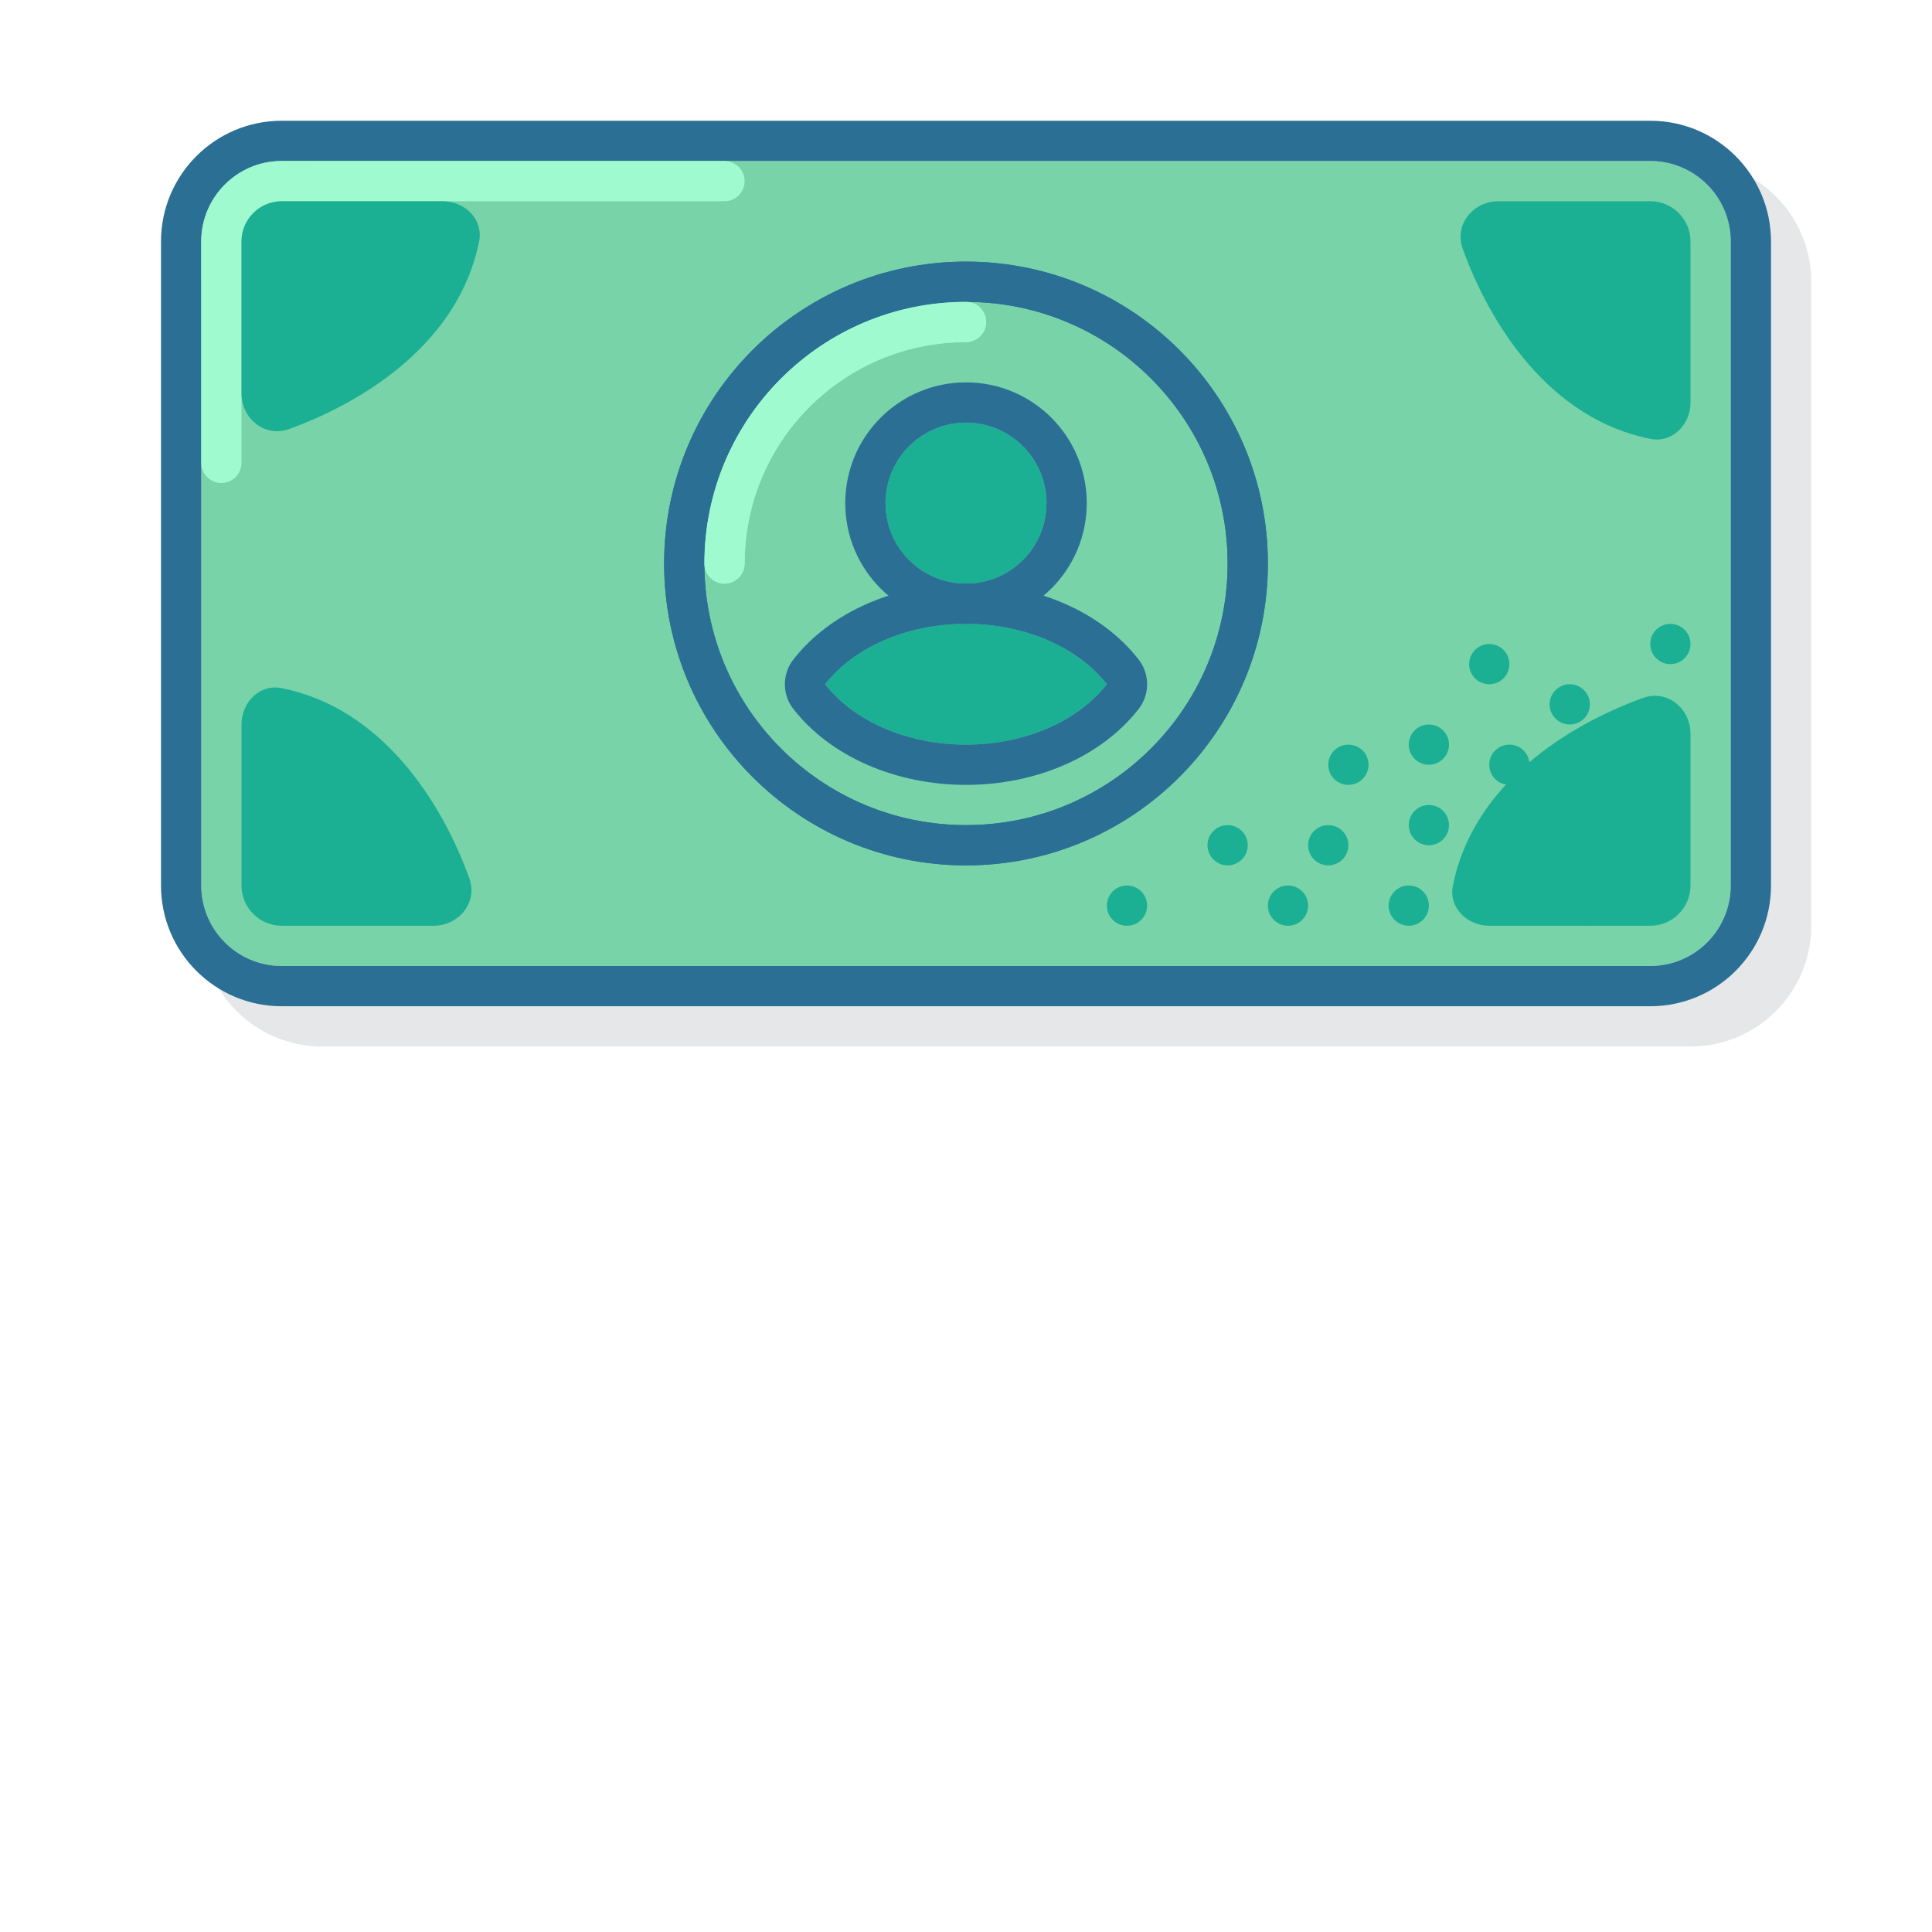 <svg width="40" height="40" viewBox="0 20 96 96" fill="none" xmlns="http://www.w3.org/2000/svg">
<path d="M10 34C10 30.686 12.686 28 16 28H84C87.314 28 90 30.686 90 34V66C90 69.314 87.314 72 84 72H16C12.686 72 10 69.314 10 66V34Z" fill="#021024" fill-opacity="0.1"/>
<path d="M10 32C10 29.791 11.791 28 14 28H82C84.209 28 86 29.791 86 32V64C86 66.209 84.209 68 82 68H14C11.791 68 10 66.209 10 64V32Z" fill="#78D3A9"/>
<path fill-rule="evenodd" clip-rule="evenodd" d="M14 26H82C85.314 26 88 28.686 88 32V64C88 67.314 85.314 70 82 70H14C10.686 70 8 67.314 8 64V32C8 28.686 10.686 26 14 26ZM14 28C11.791 28 10 29.791 10 32V64C10 66.209 11.791 68 14 68H82C84.209 68 86 66.209 86 64V32C86 29.791 84.209 28 82 28H14Z" fill="#2B6F95"/>
<path fill-rule="evenodd" clip-rule="evenodd" d="M10 32C10 29.791 11.791 28 14 28H36C36.552 28 37 28.448 37 29C37 29.552 36.552 30 36 30H14C12.895 30 12 30.895 12 32V43C12 43.552 11.552 44 11 44C10.448 44 10 43.552 10 43V32Z" fill="#9FFAD0"/>
<path d="M22 30H14C12.895 30 12 30.895 12 32V39.54C12 40.809 13.166 41.751 14.36 41.32C18.057 39.986 22.803 37.048 23.808 31.988C24.023 30.905 23.105 30 22 30Z" fill="#1BB093"/>
<path d="M74 66L82 66C83.105 66 84 65.105 84 64L84 56.46C84 55.191 82.834 54.249 81.64 54.68C77.943 56.014 73.197 58.952 72.192 64.012C71.977 65.095 72.895 66 74 66Z" fill="#1BB093"/>
<path d="M12 56L12 64C12 65.105 12.895 66 14 66L21.54 66C22.809 66 23.751 64.834 23.32 63.64C21.985 59.943 19.048 55.197 13.988 54.192C12.905 53.977 12 54.895 12 56Z" fill="#1BB093"/>
<path d="M84 40L84 32C84 30.895 83.105 30 82 30L74.46 30C73.191 30 72.249 31.166 72.68 32.36C74.014 36.057 76.952 40.803 82.012 41.808C83.095 42.023 84 41.105 84 40Z" fill="#1BB093"/>
<path d="M68 58C68 58.552 67.552 59 67 59C66.448 59 66 58.552 66 58C66 57.448 66.448 57 67 57C67.552 57 68 57.448 68 58Z" fill="#1BB093"/>
<path d="M72 57C72 57.552 71.552 58 71 58C70.448 58 70 57.552 70 57C70 56.448 70.448 56 71 56C71.552 56 72 56.448 72 57Z" fill="#1BB093"/>
<path d="M72 61C72 61.552 71.552 62 71 62C70.448 62 70 61.552 70 61C70 60.448 70.448 60 71 60C71.552 60 72 60.448 72 61Z" fill="#1BB093"/>
<path d="M67 62C67 62.552 66.552 63 66 63C65.448 63 65 62.552 65 62C65 61.448 65.448 61 66 61C66.552 61 67 61.448 67 62Z" fill="#1BB093"/>
<path d="M62 62C62 62.552 61.552 63 61 63C60.448 63 60 62.552 60 62C60 61.448 60.448 61 61 61C61.552 61 62 61.448 62 62Z" fill="#1BB093"/>
<path d="M57 65C57 65.552 56.552 66 56 66C55.448 66 55 65.552 55 65C55 64.448 55.448 64 56 64C56.552 64 57 64.448 57 65Z" fill="#1BB093"/>
<path d="M84 52C84 52.552 83.552 53 83 53C82.448 53 82 52.552 82 52C82 51.448 82.448 51 83 51C83.552 51 84 51.448 84 52Z" fill="#1BB093"/>
<path d="M75 53C75 53.552 74.552 54 74 54C73.448 54 73 53.552 73 53C73 52.448 73.448 52 74 52C74.552 52 75 52.448 75 53Z" fill="#1BB093"/>
<path d="M71 65C71 65.552 70.552 66 70 66C69.448 66 69 65.552 69 65C69 64.448 69.448 64 70 64C70.552 64 71 64.448 71 65Z" fill="#1BB093"/>
<path d="M65 65C65 65.552 64.552 66 64 66C63.448 66 63 65.552 63 65C63 64.448 63.448 64 64 64C64.552 64 65 64.448 65 65Z" fill="#1BB093"/>
<path d="M76 58C76 58.552 75.552 59 75 59C74.448 59 74 58.552 74 58C74 57.448 74.448 57 75 57C75.552 57 76 57.448 76 58Z" fill="#1BB093"/>
<path d="M80 60C80 60.552 79.552 61 79 61C78.448 61 78 60.552 78 60C78 59.448 78.448 59 79 59C79.552 59 80 59.448 80 60Z" fill="#1BB093"/>
<path d="M79 55C79 55.552 78.552 56 78 56C77.448 56 77 55.552 77 55C77 54.448 77.448 54 78 54C78.552 54 79 54.448 79 55Z" fill="#1BB093"/>
<path d="M75 63C75 63.552 74.552 64 74 64C73.448 64 73 63.552 73 63C73 62.448 73.448 62 74 62C74.552 62 75 62.448 75 63Z" fill="#1BB093"/>
<path d="M80 65C80 65.552 79.552 66 79 66C78.448 66 78 65.552 78 65C78 64.448 78.448 64 79 64C79.552 64 80 64.448 80 65Z" fill="#1BB093"/>
<path fill-rule="evenodd" clip-rule="evenodd" d="M63 48C63 56.284 56.284 63 48 63C39.716 63 33 56.284 33 48C33 39.716 39.716 33 48 33C56.284 33 63 39.716 63 48ZM48 61C55.18 61 61 55.18 61 48C61 40.82 55.18 35 48 35C40.82 35 35 40.82 35 48C35 55.18 40.82 61 48 61Z" fill="#2B6F95"/>
<path fill-rule="evenodd" clip-rule="evenodd" d="M48 37C41.925 37 37 41.925 37 48C37 48.552 36.552 49 36 49C35.448 49 35 48.552 35 48C35 40.82 40.82 35 48 35C48.552 35 49 35.448 49 36C49 36.552 48.552 37 48 37Z" fill="#9FFAD0"/>
<path fill-rule="evenodd" clip-rule="evenodd" d="M63 48C63 56.284 56.284 63 48 63C39.716 63 33 56.284 33 48C33 39.716 39.716 33 48 33C56.284 33 63 39.716 63 48ZM48 61C55.18 61 61 55.18 61 48C61 40.82 55.18 35 48 35C40.82 35 35 40.82 35 48C35 55.18 40.82 61 48 61Z" fill="#2B6F95"/>
<path d="M55 54C53.603 52.207 50.991 51 48 51C45.009 51 42.397 52.207 41 54C42.397 55.793 45.009 57 48 57C50.991 57 53.603 55.793 55 54Z" fill="#1BB093"/>
<path fill-rule="evenodd" clip-rule="evenodd" d="M39.422 55.229C38.859 54.507 38.859 53.493 39.422 52.771C41.272 50.397 44.522 49 48 49C51.478 49 54.728 50.397 56.578 52.771C57.141 53.493 57.141 54.507 56.578 55.229C54.728 57.603 51.478 59 48 59C44.522 59 41.272 57.603 39.422 55.229ZM41 54C42.397 52.207 45.009 51 48 51C50.991 51 53.603 52.207 55 54C53.603 55.793 50.991 57 48 57C45.009 57 42.397 55.793 41 54Z" fill="#2B6F95"/>
<path d="M52 45C52 47.209 50.209 49 48 49C45.791 49 44 47.209 44 45C44 42.791 45.791 41 48 41C50.209 41 52 42.791 52 45Z" fill="#1BB093"/>
<path fill-rule="evenodd" clip-rule="evenodd" d="M54 45C54 48.314 51.314 51 48 51C44.686 51 42 48.314 42 45C42 41.686 44.686 39 48 39C51.314 39 54 41.686 54 45ZM48 49C50.209 49 52 47.209 52 45C52 42.791 50.209 41 48 41C45.791 41 44 42.791 44 45C44 47.209 45.791 49 48 49Z" fill="#2B6F95"/>
<path fill-rule="evenodd" clip-rule="evenodd" d="M48 37C41.925 37 37 41.925 37 48C37 48.552 36.552 49 36 49C35.448 49 35 48.552 35 48C35 40.82 40.82 35 48 35C48.552 35 49 35.448 49 36C49 36.552 48.552 37 48 37Z" fill="#9FFAD0"/>
</svg>
